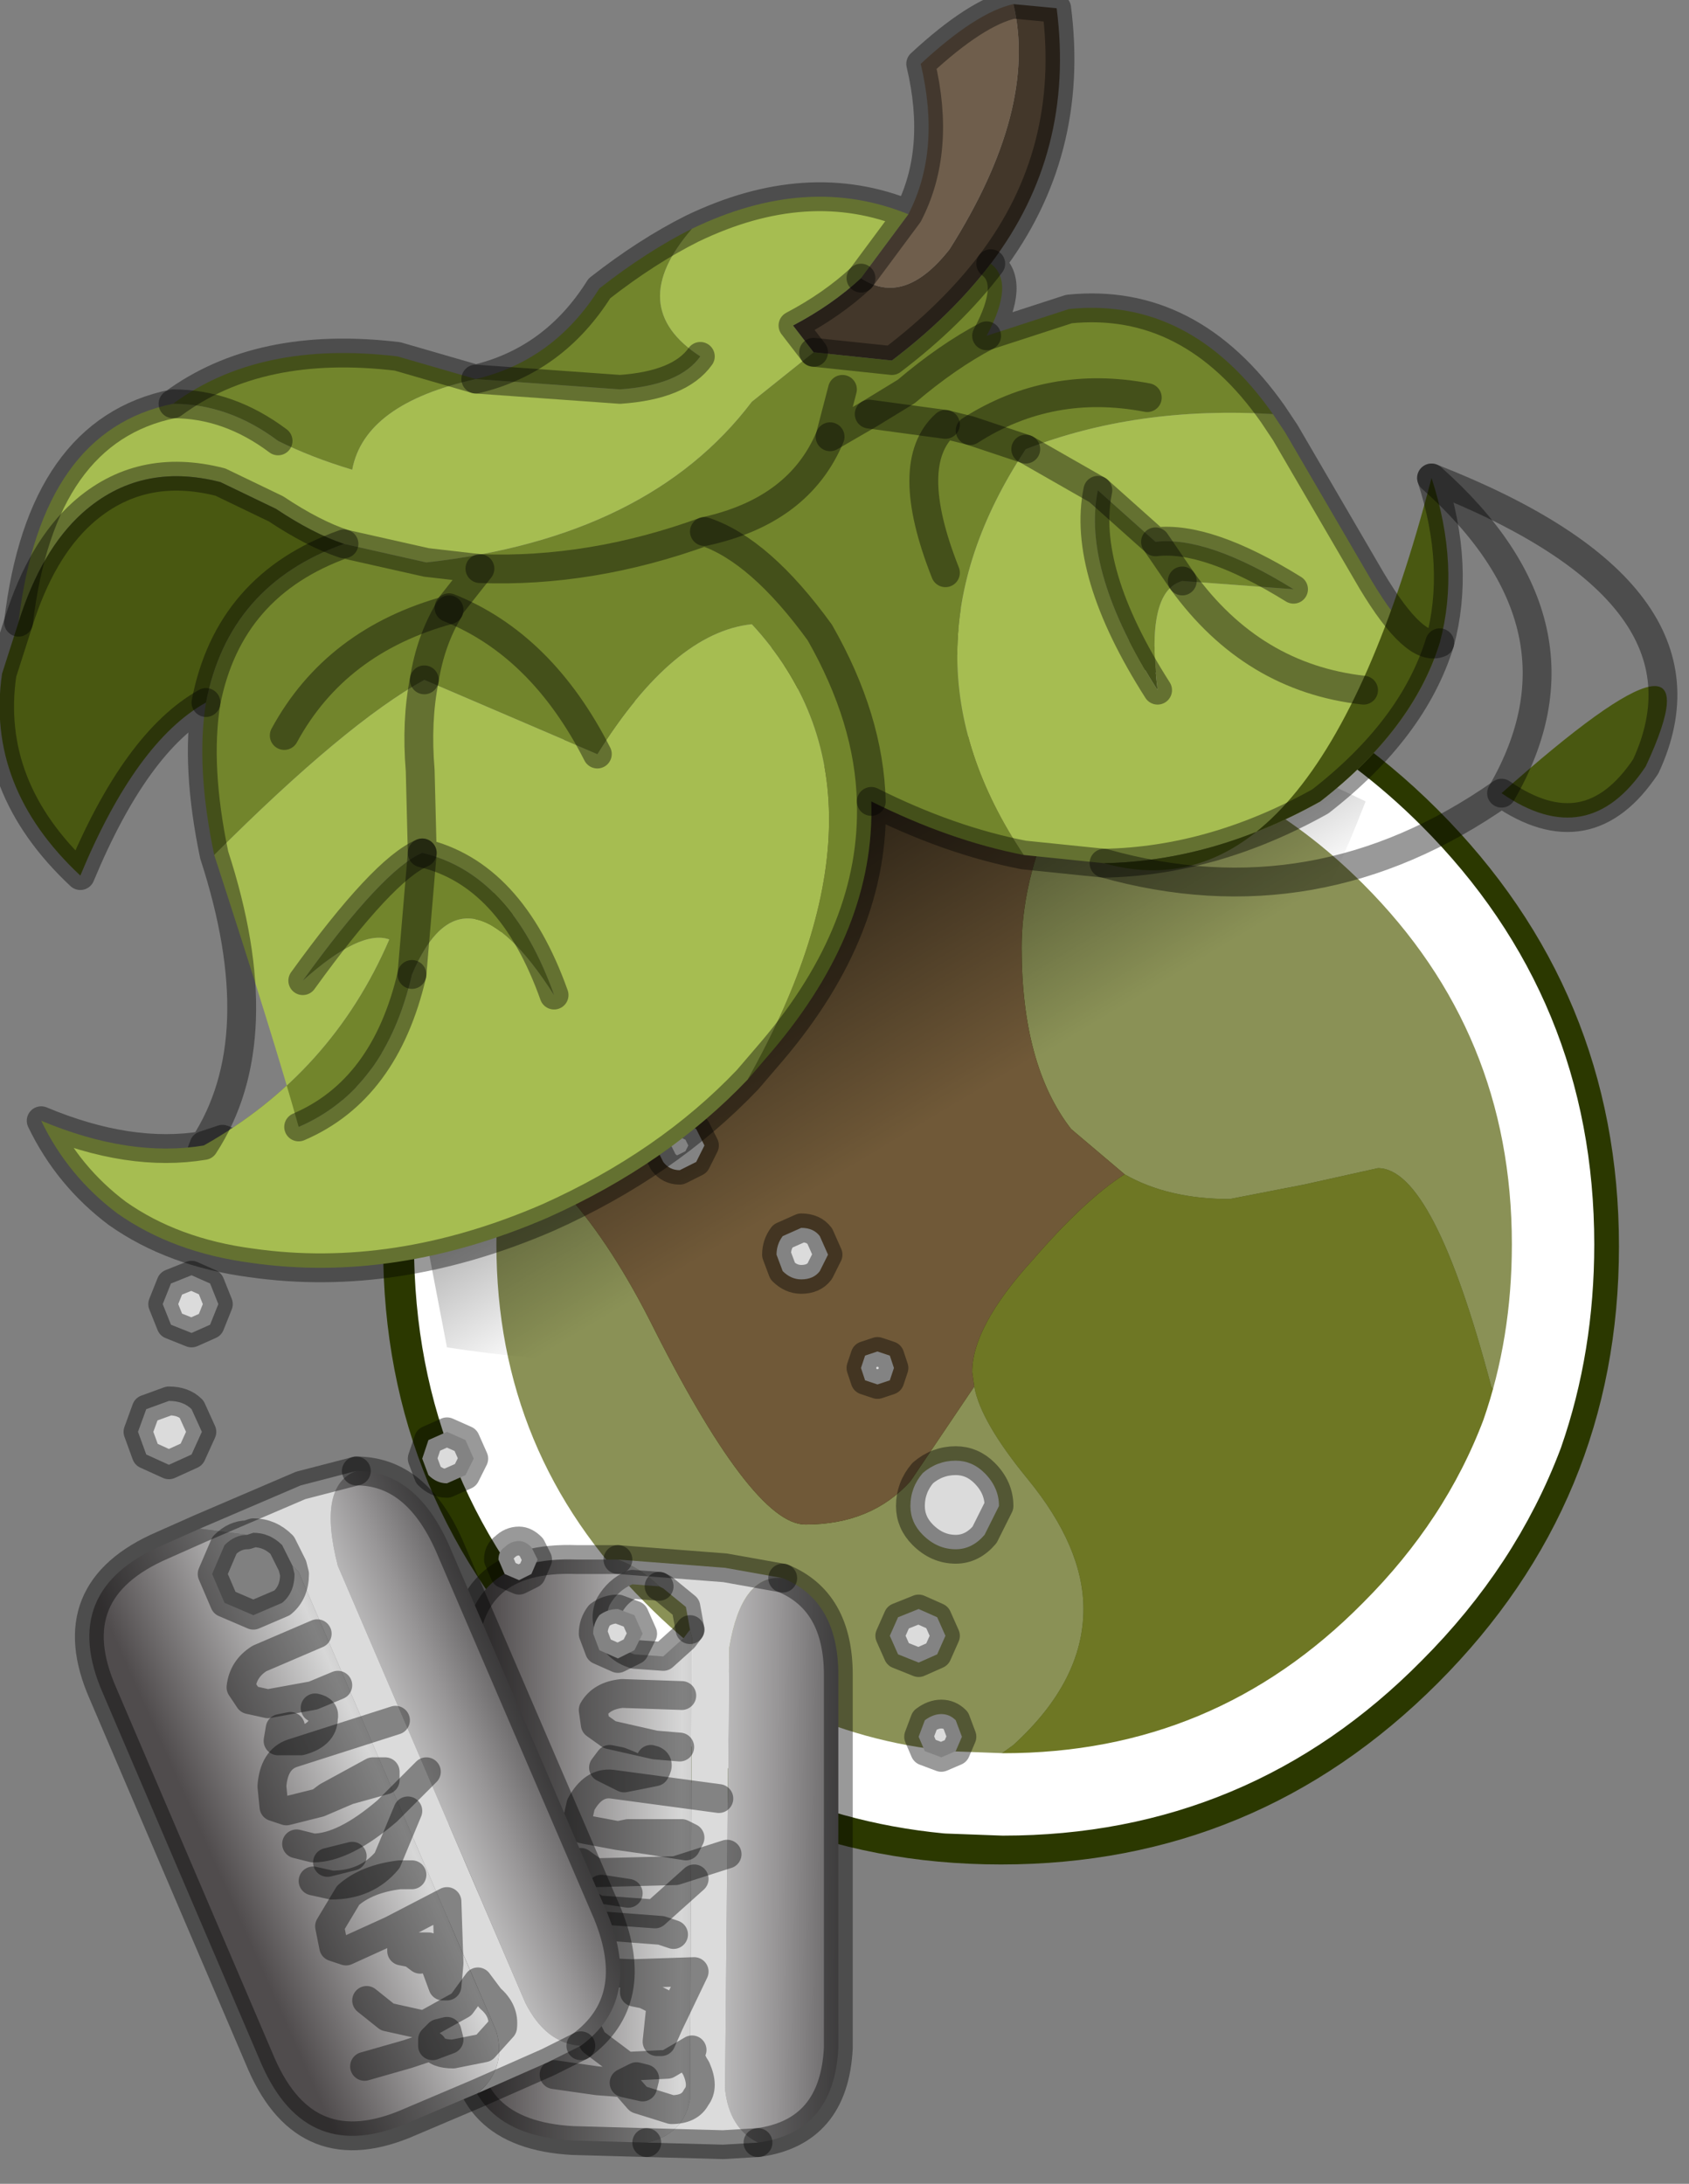 <?xml version="1.0" encoding="utf-8"?>
<svg version="1.1" id="Layer_1"
xmlns="http://www.w3.org/2000/svg"
xmlns:xlink="http://www.w3.org/1999/xlink"
width="41px" height="53px"
xml:space="preserve">
<rect width="100%" height="100%" fill="#808080" stroke="none"/>
<g id="PathID_521" transform="matrix(1, 0, 0, 1, 9.3, 15.25)">
<path style="fill:#2B3800;fill-opacity:1" d="M25.6 4.4Q30 8.8 30 15Q30 21.2 25.6 25.6Q21.2 30 15 30Q8.8 30 4.4 25.6Q0 21.2 0 15Q0 8.8 4.4 4.4Q8.8 0 15 0Q21.2 0 25.6 4.4" />
</g>
<g id="PathID_522" transform="matrix(1, 0, 0, 1, 9.3, 15.25)">
<path style="fill:#6E7724;fill-opacity:1" d="M15.3 27.1Q17 25.55 17 23.8Q17 22.3 15.65 20.65Q14.5 19.25 14.35 18.4L14.3 18.05Q14.3 16.95 15.75 15.35Q17.05 13.85 18 13.25Q19.05 13.85 20.55 13.85L22.35 13.5L24.15 13.1Q25.5 13.1 26.9 18.4L27.65 19.55Q26.65 22.2 24.5 24.35Q20.6 28.3 15.05 28.3L13.7 28.25L15.3 27.1" />
<path style="fill:#8A9156;fill-opacity:1" d="M6.45 16.75Q8.95 21.75 10.25 21.75Q11.85 21.75 12.8 20.7L14.35 18.4Q14.5 19.25 15.65 20.65Q17 22.3 17 23.8Q17 25.55 15.3 27.1L13.7 28.25Q9.05 27.8 5.65 24.35Q1.75 20.45 1.75 14.95Q1.75 13.4 2.05 12Q4.45 12.85 6.45 16.75M16.7 12.15Q15.5 10.6 15.5 7.75Q15.5 5.15 17.55 2.25L17.85 1.9Q21.6 2.6 24.5 5.5Q28.4 9.4 28.4 14.95Q28.4 17.4 27.65 19.55L26.9 18.4Q25.5 13.1 24.15 13.1L22.35 13.5L20.55 13.85Q19.05 13.85 18 13.25L16.7 12.15" />
<path style="fill:#705938;fill-opacity:1" d="M18 13.25Q17.05 13.85 15.75 15.35Q14.3 16.95 14.3 18.05L14.35 18.4L12.8 20.7Q11.85 21.75 10.25 21.75Q8.95 21.75 6.45 16.75Q4.45 12.85 2.05 12Q2.85 8.3 5.65 5.5Q9.55 1.6 15.05 1.6L17.85 1.9L17.55 2.25Q15.5 5.15 15.5 7.75Q15.5 10.6 16.7 12.15L18 13.25" />
<path style="fill:none;stroke-width:2;stroke-linecap:round;stroke-linejoin:round;stroke-miterlimit:3;stroke:#FFFFFF;stroke-opacity:1" d="M27.65 19.55Q26.65 22.2 24.5 24.35Q20.6 28.3 15.05 28.3L13.7 28.25Q9.05 27.8 5.65 24.35Q1.75 20.45 1.75 14.95Q1.75 13.4 2.05 12Q2.85 8.3 5.65 5.5Q9.55 1.6 15.05 1.6L17.85 1.9Q21.6 2.6 24.5 5.5Q28.4 9.4 28.4 14.95Q28.4 17.4 27.65 19.55z" />
</g>
<g id="PathID_523" transform="matrix(1, 0, 0, 1, 9.3, 15.25)">
<linearGradient
id="LinearGradID_353" gradientUnits="userSpaceOnUse" gradientTransform="matrix(0.007, 0, -6.10352e-005, 0.009, 8.25, 29.8)" spreadMethod ="pad" x1="-819.2" y1="0" x2="819.2" y2="0" >
<stop  offset="0" style="stop-color:#504C4D;stop-opacity:1" />
<stop  offset="0.412" style="stop-color:#D7D7D7;stop-opacity:1" />
<stop  offset="0.616" style="stop-color:#979596;stop-opacity:1" />
<stop  offset="0.898" style="stop-color:#302E2F;stop-opacity:1" />
</linearGradient>
<path style="fill:url(#LinearGradID_353) " d="M7.5 24.5L7.45 35.7Q7.3 36.55 6.4 36.75L4.6 36.7Q1.9 36.55 1.95 34.05L1.95 25Q2 22.5 4.7 22.6L5.7 22.6Q6.25 22.8 6.7 23.25L6.05 23.2Q5.7 23.35 5.5 23.7Q5.35 24.05 5.55 24.4Q5.65 24.75 6.1 24.9L6.8 24.95L7.3 24.5L7.45 24.3L7.5 24.5M8.3 35.45L8.4 24.75Q8.7 22.95 9.7 23.05Q11.05 23.6 11.05 25.4L11.05 34.45Q10.95 36.5 9.1 36.75Q8.4 36.4 8.3 35.45" />
<path style="fill:#DBDBDB;fill-opacity:1" d="M8.3 22.8L9.7 23.05Q8.7 22.95 8.4 24.75L8.3 35.45Q8.4 36.4 9.1 36.75L8.25 36.8L6.4 36.75Q7.3 36.55 7.45 35.7L7.5 24.5L7.45 24.3L7.35 23.75L6.8 23.3L6.7 23.25Q6.25 22.8 5.7 22.6L8.3 22.8" />
<path style="fill:none;stroke-width:0.7;stroke-linecap:round;stroke-linejoin:round;stroke-miterlimit:3;stroke:#000000;stroke-opacity:0.4" d="M7.45 24.3L7.3 24.5L6.8 24.95L6.1 24.9Q5.65 24.75 5.55 24.4Q5.35 24.05 5.5 23.7Q5.7 23.35 6.05 23.2L6.7 23.25" />
<path style="fill:none;stroke-width:0.7;stroke-linecap:round;stroke-linejoin:round;stroke-miterlimit:3;stroke:#000000;stroke-opacity:0.4" d="M5.7 22.6L4.7 22.6Q2 22.5 1.95 25L1.95 34.05Q1.9 36.55 4.6 36.7L6.4 36.75" />
<path style="fill:none;stroke-width:0.7;stroke-linecap:round;stroke-linejoin:round;stroke-miterlimit:3;stroke:#000000;stroke-opacity:0.4" d="M7.45 24.3L7.35 23.75L6.8 23.3L6.7 23.25" />
<path style="fill:none;stroke-width:0.7;stroke-linecap:round;stroke-linejoin:round;stroke-miterlimit:3;stroke:#000000;stroke-opacity:0.4" d="M9.7 23.05L8.3 22.8L5.7 22.6" />
<path style="fill:none;stroke-width:0.7;stroke-linecap:round;stroke-linejoin:round;stroke-miterlimit:3;stroke:#000000;stroke-opacity:0.4" d="M9.1 36.75Q10.95 36.5 11.05 34.45L11.05 25.4Q11.05 23.6 9.7 23.05" />
<path style="fill:none;stroke-width:0.7;stroke-linecap:round;stroke-linejoin:round;stroke-miterlimit:3;stroke:#000000;stroke-opacity:0.4" d="M9.1 36.75L8.25 36.8L6.4 36.75" />
</g>
<g id="PathID_524" transform="matrix(1, 0, 0, 1, 9.3, 15.25)">
<path style="fill:none;stroke-width:0.7;stroke-linecap:round;stroke-linejoin:round;stroke-miterlimit:3;stroke:#000000;stroke-opacity:0.4" d="M7.25 25.9L5.8 25.85Q5.3 25.9 5.1 26.25L5.15 26.6L5.5 26.85L6.6 27.1L7.2 27.15" />
<path style="fill:none;stroke-width:0.7;stroke-linecap:round;stroke-linejoin:round;stroke-miterlimit:3;stroke:#000000;stroke-opacity:0.4" d="M6.5 27.45Q6.75 27.5 6.6 27.75L5.85 27.9L5.35 27.65L5.5 27.45L5.75 27.5L6 27.6" />
<path style="fill:none;stroke-width:0.7;stroke-linecap:round;stroke-linejoin:round;stroke-miterlimit:3;stroke:#000000;stroke-opacity:0.4" d="M8.15 28.4L5.55 28.05Q5.1 28 4.8 28.55L4.7 29Q4.65 29.1 4.9 29.15L5.7 29.3L5.95 29.25L7.25 29.25L7.45 29.35L7.35 29.55L6.4 29.4L5.7 29.3" />
<path style="fill:none;stroke-width:0.7;stroke-linecap:round;stroke-linejoin:round;stroke-miterlimit:3;stroke:#000000;stroke-opacity:0.4" d="M4.8 29.95L5.15 30.2L7.1 30.15L8.35 29.75" />
<path style="fill:none;stroke-width:0.7;stroke-linecap:round;stroke-linejoin:round;stroke-miterlimit:3;stroke:#000000;stroke-opacity:0.4" d="M5.95 30.7L5.3 30.6" />
<path style="fill:none;stroke-width:0.7;stroke-linecap:round;stroke-linejoin:round;stroke-miterlimit:3;stroke:#000000;stroke-opacity:0.4" d="M7.05 31.7L6.75 31.6L5.45 31.5L4.75 31.95Q4.55 32.2 4.6 32.4L4.9 32.6L6.05 32.65L7.55 32.6L6.95 33.85L6.75 34.3L6.65 34.3L6.75 33.35L6.35 33.15L6.1 33.1L6.1 33.05L6.35 33.15" />
<path style="fill:none;stroke-width:0.7;stroke-linecap:round;stroke-linejoin:round;stroke-miterlimit:3;stroke:#000000;stroke-opacity:0.4" d="M7.55 30.35L6.6 31.2L5.2 31.1L4.8 30.85" />
<path style="fill:none;stroke-width:0.7;stroke-linecap:round;stroke-linejoin:round;stroke-miterlimit:3;stroke:#000000;stroke-opacity:0.4" d="M4.85 33.8L5.1 34.3L5.9 34.9L6.9 34.85L7.5 34.5Q7.4 34.65 7.6 34.95Q7.8 35.4 7.6 35.65Q7.45 35.95 7 35.95L6.2 35.7L5.85 35.3L5.2 35.25L4.15 35.1" />
<path style="fill:none;stroke-width:0.7;stroke-linecap:round;stroke-linejoin:round;stroke-miterlimit:3;stroke:#000000;stroke-opacity:0.4" d="M5.85 35.3L5.95 35.25L6.15 35.15L6.35 35.2L6.3 35.4L5.85 35.3z" />
</g>
<g id="PathID_525" transform="matrix(1, 0, 0, 1, 9.3, 15.25)">
<linearGradient
id="LinearGradID_354" gradientUnits="userSpaceOnUse" gradientTransform="matrix(0.002, 0.004, -0.01, 0.006, 12.3, 8.3)" spreadMethod ="pad" x1="-819.2" y1="0" x2="819.2" y2="0" >
<stop  offset="0" style="stop-color:#000000;stop-opacity:0.588" />
<stop  offset="1" style="stop-color:#000000;stop-opacity:0" />
</linearGradient>
<path style="fill:url(#LinearGradID_354) " d="M4.5 2.4L13.05 -0.95L23.85 4.2Q17.75 19.95 1.55 17.45L0.65 12.75L4.5 2.4" />
</g>
<g id="PathID_526" transform="matrix(1, 0, 0, 1, 9.3, 15.25)">
<linearGradient
id="LinearGradID_355" gradientUnits="userSpaceOnUse" gradientTransform="matrix(0.006, -0.003, 0.004, 0.009, 0.95, 27.8)" spreadMethod ="pad" x1="-819.2" y1="0" x2="819.2" y2="0" >
<stop  offset="0" style="stop-color:#504C4D;stop-opacity:1" />
<stop  offset="0.412" style="stop-color:#D7D7D7;stop-opacity:1" />
<stop  offset="0.616" style="stop-color:#979596;stop-opacity:1" />
<stop  offset="0.898" style="stop-color:#302E2F;stop-opacity:1" />
</linearGradient>
<path style="fill:url(#LinearGradID_355) " d="M3.45 33.35L-1.1 22.75Q-1.6 20.8 -0.65 20.45Q0.8 20.45 1.6 22.25L5.45 31.2Q6.3 33.3 4.8 34.4Q3.95 34.35 3.45 33.35M-3.85 22.25L-4.15 22.95L-3.85 23.65L-3.15 23.95L-2.45 23.65Q-2.15 23.4 -2.15 22.95L-2.2 22.75L-2.05 22.9L2.75 34.05Q3 34.95 2.3 35.55L0.65 36.25Q-1.85 37.35 -2.95 34.85L-6.8 25.85Q-7.9 23.35 -5.35 22.25L-4.45 21.85L-3.3 22Q-3.6 22 -3.85 22.25" />
<path style="fill:#DBDBDB;fill-opacity:1" d="M2.75 34.05L-2.05 22.9L-2.2 22.75L-2.45 22.25Q-2.75 21.95 -3.15 21.95L-3.3 22L-4.45 21.85L-2 20.8L-0.65 20.45Q-1.6 20.8 -1.1 22.75L3.45 33.35Q3.95 34.35 4.8 34.4L4 34.8L2.3 35.55Q3 34.95 2.75 34.05" />
<path style="fill:none;stroke-width:0.7;stroke-linecap:round;stroke-linejoin:round;stroke-miterlimit:3;stroke:#000000;stroke-opacity:0.4" d="M4.8 34.4Q6.3 33.3 5.45 31.2L1.6 22.25Q0.8 20.45 -0.65 20.45" />
<path style="fill:none;stroke-width:0.7;stroke-linecap:round;stroke-linejoin:round;stroke-miterlimit:3;stroke:#000000;stroke-opacity:0.4" d="M4.8 34.4L4 34.8L2.3 35.55L0.65 36.25Q-1.85 37.35 -2.95 34.85L-6.8 25.85Q-7.9 23.35 -5.35 22.25L-4.45 21.85L-2 20.8L-0.65 20.45" />
<path style="fill:none;stroke-width:0.7;stroke-linecap:round;stroke-linejoin:round;stroke-miterlimit:3;stroke:#000000;stroke-opacity:0.4" d="M-3.3 22L-3.15 21.95Q-2.75 21.95 -2.45 22.25L-2.2 22.75L-2.15 22.95Q-2.15 23.4 -2.45 23.65L-3.15 23.95L-3.85 23.65L-4.15 22.95L-3.85 22.25Q-3.6 22 -3.3 22z" />
</g>
<g id="PathID_527" transform="matrix(1, 0, 0, 1, 9.3, 15.25)">
<path style="fill:none;stroke-width:0.7;stroke-linecap:round;stroke-linejoin:round;stroke-miterlimit:3;stroke:#000000;stroke-opacity:0.4" d="M-2.1 29.5L-1.7 29.6Q-0.95 29.6 0.1 28.7L1.05 27.75" />
<path style="fill:none;stroke-width:0.7;stroke-linecap:round;stroke-linejoin:round;stroke-miterlimit:3;stroke:#000000;stroke-opacity:0.4" d="M0.6 28.7L0.1 29.9Q-0.4 30.5 -1.25 30.5L-1.7 30.4" />
<path style="fill:none;stroke-width:0.7;stroke-linecap:round;stroke-linejoin:round;stroke-miterlimit:3;stroke:#000000;stroke-opacity:0.4" d="M0.3 26.5L-2.2 27.3Q-2.65 27.45 -2.7 28.1L-2.65 28.6L-2.35 28.7L-1.55 28.5L-1.35 28.35L-0.25 27.75L0.05 27.75L0.05 27.95L-0.85 28.2L-1.55 28.5" />
<path style="fill:none;stroke-width:0.7;stroke-linecap:round;stroke-linejoin:round;stroke-miterlimit:3;stroke:#000000;stroke-opacity:0.4" d="M0.7 30.25L0.4 30.25Q-0.4 30.35 -0.85 30.75L-1.3 31.5L-1.2 32L-0.9 32.1L0.2 31.6L1.55 30.9L1.6 32.4L1.55 32.95L1.45 32.95L1.1 32L0.45 32L0.45 32.1L0.7 32.15L0.9 32.3" />
<path style="fill:none;stroke-width:0.7;stroke-linecap:round;stroke-linejoin:round;stroke-miterlimit:3;stroke:#000000;stroke-opacity:0.4" d="M-0.4 33.3L0.1 33.7L1 33.9L1.9 33.4L2.3 32.85L2.6 33.25Q2.95 33.55 2.9 33.95L2.45 34.45L1.7 34.6Q1.3 34.6 1.2 34.4L0.6 34.6L-0.45 34.9" />
<path style="fill:none;stroke-width:0.7;stroke-linecap:round;stroke-linejoin:round;stroke-miterlimit:3;stroke:#000000;stroke-opacity:0.4" d="M1.2 34.4L1.2 34.25L1.35 34.1L1.55 34.05L1.6 34.25L1.2 34.4z" />
<path style="fill:none;stroke-width:0.7;stroke-linecap:round;stroke-linejoin:round;stroke-miterlimit:3;stroke:#000000;stroke-opacity:0.4" d="M-1.65 26.2Q-1.4 26.25 -1.45 26.45Q-1.45 26.85 -2 27L-2.55 27L-2.5 26.7L-2.25 26.65" />
<path style="fill:none;stroke-width:0.7;stroke-linecap:round;stroke-linejoin:round;stroke-miterlimit:3;stroke:#000000;stroke-opacity:0.4" d="M-1.6 24.4L-3 25Q-3.4 25.25 -3.45 25.7L-3.25 26L-2.8 26.1L-1.7 25.9L-1.1 25.65" />
<path style="fill:none;stroke-width:0.7;stroke-linecap:round;stroke-linejoin:round;stroke-miterlimit:3;stroke:#000000;stroke-opacity:0.4" d="M-0.75 29.8L-1.35 29.95" />
</g>
<g id="PathID_528" transform="matrix(1, 0, 0, 1, 9.3, 15.25)">
<path style="fill:#DBDBDB;fill-opacity:1" d="M0.35 11.7L-0.05 11.85L-0.5 11.7L-0.7 11.25L-0.5 10.8Q-0.35 10.65 -0.05 10.65L0.35 10.8L0.55 11.25L0.35 11.7M3.25 10.8L3.1 10.4L3.25 10L3.65 9.85Q3.9 9.85 4 10L4.2 10.4L4 10.8L3.65 10.95L3.25 10.8M7.6 12.15L7.8 12.55L7.6 12.95L7.2 13.15Q6.95 13.15 6.8 12.95L6.6 12.55L6.8 12.15Q6.95 11.95 7.2 11.95L7.6 12.15M9.55 15.2Q9.55 14.95 9.7 14.75L10.15 14.55Q10.45 14.55 10.6 14.75L10.8 15.2L10.6 15.6Q10.45 15.8 10.15 15.8Q9.9 15.8 9.7 15.6L9.55 15.2M2 19.7L2.2 20.15L2 20.55L1.55 20.75Q1.3 20.75 1.1 20.55L0.95 20.15L1.1 19.7L1.55 19.5L2 19.7M2.8 22.6Q2.8 22.4 2.95 22.3Q3.1 22.15 3.3 22.15Q3.45 22.15 3.6 22.3L3.75 22.6L3.6 22.95L3.3 23.1L2.95 22.95L2.8 22.6M6.3 24.4L6.1 24.8L5.7 25L5.25 24.8L5.1 24.4Q5.1 24.15 5.25 23.95Q5.45 23.8 5.7 23.8L6.1 23.95L6.3 24.4M12 18.35L11.7 18.25L11.6 17.95L11.7 17.65L12 17.55L12.3 17.65L12.4 17.95L12.3 18.25L12 18.35M13.1 20.5Q13.45 20.2 13.9 20.2Q14.3 20.2 14.6 20.5Q14.95 20.85 14.95 21.3L14.6 22Q14.3 22.35 13.9 22.35Q13.45 22.35 13.1 22Q12.8 21.7 12.8 21.3Q12.8 20.85 13.1 20.5M12.5 24L13 23.8L13.45 24L13.65 24.45L13.45 24.9L13 25.1L12.5 24.9L12.3 24.45L12.5 24M13.55 27.4L13.15 27.25L13 26.9L13.15 26.5Q13.35 26.35 13.55 26.35Q13.75 26.35 13.9 26.5L14.05 26.9L13.9 27.25L13.55 27.4M-4.35 12.55L-3.9 12.4L-3.5 12.55L-3.35 12.95L-3.5 13.35L-3.9 13.55L-4.35 13.35L-4.5 12.95L-4.35 12.55M-4 16.4L-4.2 16.9L-4.65 17.1L-5.15 16.9L-5.35 16.4L-5.15 15.9L-4.65 15.7L-4.2 15.9L-4 16.4M-5.75 18.95L-5.2 18.75Q-4.85 18.75 -4.65 18.95L-4.4 19.5L-4.65 20.05L-5.2 20.3L-5.75 20.05L-5.95 19.5L-5.75 18.95" />
<path style="fill:none;stroke-width:0.7;stroke-linecap:round;stroke-linejoin:round;stroke-miterlimit:3;stroke:#000000;stroke-opacity:0.4" d="M0.35 11.7L-0.05 11.85L-0.5 11.7L-0.7 11.25L-0.5 10.8Q-0.35 10.65 -0.05 10.65L0.35 10.8L0.55 11.25L0.35 11.7z" />
<path style="fill:none;stroke-width:0.7;stroke-linecap:round;stroke-linejoin:round;stroke-miterlimit:3;stroke:#000000;stroke-opacity:0.4" d="M3.25 10.8L3.1 10.4L3.25 10L3.65 9.85Q3.9 9.85 4 10L4.2 10.4L4 10.8L3.65 10.95L3.25 10.8z" />
<path style="fill:none;stroke-width:0.7;stroke-linecap:round;stroke-linejoin:round;stroke-miterlimit:3;stroke:#000000;stroke-opacity:0.4" d="M7.6 12.15L7.8 12.55L7.6 12.95L7.2 13.15Q6.95 13.15 6.8 12.95L6.6 12.55L6.8 12.15Q6.95 11.95 7.2 11.95L7.6 12.15z" />
<path style="fill:none;stroke-width:0.7;stroke-linecap:round;stroke-linejoin:round;stroke-miterlimit:3;stroke:#000000;stroke-opacity:0.4" d="M9.55 15.2Q9.55 14.95 9.7 14.75L10.15 14.55Q10.45 14.55 10.6 14.75L10.8 15.2L10.6 15.6Q10.45 15.8 10.15 15.8Q9.9 15.8 9.7 15.6L9.55 15.2z" />
<path style="fill:none;stroke-width:0.7;stroke-linecap:round;stroke-linejoin:round;stroke-miterlimit:3;stroke:#000000;stroke-opacity:0.4" d="M2 19.7L2.2 20.15L2 20.55L1.55 20.75Q1.3 20.75 1.1 20.55L0.95 20.15L1.1 19.7L1.55 19.5L2 19.7z" />
<path style="fill:none;stroke-width:0.7;stroke-linecap:round;stroke-linejoin:round;stroke-miterlimit:3;stroke:#000000;stroke-opacity:0.4" d="M2.8 22.6Q2.8 22.4 2.95 22.3Q3.1 22.15 3.3 22.15Q3.45 22.15 3.6 22.3L3.75 22.6L3.6 22.95L3.3 23.1L2.95 22.95L2.8 22.6z" />
<path style="fill:none;stroke-width:0.7;stroke-linecap:round;stroke-linejoin:round;stroke-miterlimit:3;stroke:#000000;stroke-opacity:0.4" d="M6.3 24.4L6.1 24.8L5.7 25L5.25 24.8L5.1 24.4Q5.1 24.15 5.25 23.95Q5.45 23.8 5.7 23.8L6.1 23.95L6.3 24.4z" />
<path style="fill:none;stroke-width:0.7;stroke-linecap:round;stroke-linejoin:round;stroke-miterlimit:3;stroke:#000000;stroke-opacity:0.4" d="M12 18.35L11.7 18.25L11.6 17.95L11.7 17.65L12 17.55L12.3 17.65L12.4 17.95L12.3 18.25L12 18.35z" />
<path style="fill:none;stroke-width:0.7;stroke-linecap:round;stroke-linejoin:round;stroke-miterlimit:3;stroke:#000000;stroke-opacity:0.4" d="M13.1 20.5Q13.45 20.2 13.9 20.2Q14.3 20.2 14.6 20.5Q14.95 20.85 14.95 21.3L14.6 22Q14.3 22.35 13.9 22.35Q13.45 22.35 13.1 22Q12.8 21.7 12.8 21.3Q12.8 20.85 13.1 20.5z" />
<path style="fill:none;stroke-width:0.7;stroke-linecap:round;stroke-linejoin:round;stroke-miterlimit:3;stroke:#000000;stroke-opacity:0.4" d="M12.5 24L13 23.8L13.45 24L13.65 24.45L13.45 24.9L13 25.1L12.5 24.9L12.3 24.45L12.5 24z" />
<path style="fill:none;stroke-width:0.7;stroke-linecap:round;stroke-linejoin:round;stroke-miterlimit:3;stroke:#000000;stroke-opacity:0.4" d="M13.55 27.4L13.15 27.25L13 26.9L13.15 26.5Q13.35 26.35 13.55 26.35Q13.75 26.35 13.9 26.5L14.05 26.9L13.9 27.25L13.55 27.4z" />
<path style="fill:none;stroke-width:0.7;stroke-linecap:round;stroke-linejoin:round;stroke-miterlimit:3;stroke:#000000;stroke-opacity:0.4" d="M-4.35 12.55L-3.9 12.4L-3.5 12.55L-3.35 12.95L-3.5 13.35L-3.9 13.55L-4.35 13.35L-4.5 12.95L-4.35 12.55z" />
<path style="fill:none;stroke-width:0.7;stroke-linecap:round;stroke-linejoin:round;stroke-miterlimit:3;stroke:#000000;stroke-opacity:0.4" d="M-4 16.4L-4.2 16.9L-4.65 17.1L-5.15 16.9L-5.35 16.4L-5.15 15.9L-4.65 15.7L-4.2 15.9L-4 16.4z" />
<path style="fill:none;stroke-width:0.7;stroke-linecap:round;stroke-linejoin:round;stroke-miterlimit:3;stroke:#000000;stroke-opacity:0.4" d="M-5.75 18.95L-5.2 18.75Q-4.85 18.75 -4.65 18.95L-4.4 19.5L-4.65 20.05L-5.2 20.3L-5.75 20.05L-5.95 19.5L-5.75 18.95z" />
</g>
<g id="PathID_529" transform="matrix(1, 0, 0, 1, 9.3, 15.25)">
<path style="fill:#43372A;fill-opacity:1" d="M12.35 -6.5L10.45 -6.7L9.95 -7.35Q10.9 -7.85 11.6 -8.5Q12.65 -7.8 13.75 -9.2Q15.9 -12.6 15.3 -15.15L16.35 -15.05Q16.8 -11.55 14.75 -8.85Q13.8 -7.6 12.35 -6.5" />
<path style="fill:#6F5E4C;fill-opacity:1" d="M13.75 -9.2Q12.65 -7.8 11.6 -8.5L12.75 -10.05Q13.55 -11.6 13.05 -13.7Q14.4 -14.95 15.3 -15.15Q15.9 -12.6 13.75 -9.2" />
<path style="fill:#72852C;fill-opacity:1" d="M8.95 -0.1Q7.05 0.1 5.2 3.05Q3.85 0.4 1.6 -0.5Q3.85 0.4 5.2 3.05L1 1.25Q-0.9 2.3 -4.1 5.5Q-4.55 3.35 -4.3 1.8Q-3.75 -1.05 -0.95 -2.05L1.05 -1.6L2.35 -1.45L1.6 -0.5L1.6 -0.45Q-1.15 0.3 -2.4 2.6Q-1.15 0.3 1.6 -0.45L1.6 -0.5L2.35 -1.45L1.05 -1.6Q6.45 -2.2 8.95 -5.5L10.45 -6.7L12.35 -6.5Q13.8 -7.6 14.75 -8.85Q15.35 -8.4 14.65 -7.1L16.65 -7.75Q19.6 -8.05 21.6 -5.2Q18.3 -5.4 15.6 -4.35Q12.3 0.65 15.55 5.5Q13.75 5.15 11.85 4.2Q11.95 7.3 9.45 10.25L8.85 10.95Q12.75 4 8.95 -0.1M5.75 -5.8L2.25 -6.05Q-0.45 -5.45 -0.75 -3.85Q-1.75 -4.15 -2.55 -4.55Q-3.75 -5.45 -5.1 -5.45Q-3 -7 0.35 -6.6L2.25 -6.05Q4.15 -6.5 5.25 -8.25Q6.4 -9.15 7.5 -9.7Q5.85 -7.8 7.7 -6.6Q7.2 -5.9 5.75 -5.8M2.35 -1.45Q5.05 -1.35 7.8 -2.35Q9.15 -1.9 10.6 0.1Q11.8 2.2 11.85 4.2Q11.8 2.2 10.6 0.1Q9.15 -1.9 7.8 -2.35Q5.05 -1.35 2.35 -1.45M13.65 -1.35Q12.6 -4 13.65 -4.95L14.25 -4.8L15.6 -4.35L14.25 -4.8L13.65 -4.95Q12.6 -4 13.65 -1.35M14.65 -7.1Q13.7 -6.6 12.7 -5.75L11.8 -5.2L10.85 -4.65L11.15 -5.8L10.85 -4.65L11.8 -5.2L12.7 -5.75Q13.7 -6.6 14.65 -7.1M13.65 -4.95L11.8 -5.2L13.65 -4.95M18.75 -2.1L19.4 -1.15Q18.5 -0.9 18.8 1.5Q16.95 -1.4 17.35 -3.35L18.75 -2.1Q20 -2.25 22.1 -0.95L19.4 -1.15L18.75 -2.1M18.55 -5.6Q16.2 -6.05 14.25 -4.8Q16.2 -6.05 18.55 -5.6M7.8 -2.35Q10.1 -2.85 10.85 -4.65Q10.1 -2.85 7.8 -2.35M-2.05 12.1L-4.35 12.55Q-1.25 10.8 0.15 7.55Q-0.55 7.3 -1.95 8.55Q0 5.85 0.95 5.45L0.7 8.4Q0.05 11.2 -2.05 12.1M4.15 8.9Q1.95 5.45 0.7 8.4L0.95 5.45Q3.1 5.95 4.15 8.9M1.6 -0.45Q1.15 0.3 1 1.25Q1.15 0.3 1.6 -0.45" />
<path style="fill:#A6BD51;fill-opacity:1" d="M22.75 4.2Q20.15 5.65 17.5 5.7L15.55 5.5Q12.3 0.65 15.6 -4.35Q18.3 -5.4 21.6 -5.2L21.9 -4.75L24 -1.15Q25.05 0.6 25.65 0.35Q25 2.45 22.75 4.2M8.85 10.95Q6.9 13 4 14.3Q0.3 15.9 -3.2 15.4Q-5.1 15.15 -6.45 14.2Q-7.65 13.3 -8.3 11.95Q-6.15 12.85 -4.35 12.55L-2.05 12.1Q-2.65 9.95 -4.1 5.5Q-0.9 2.3 1 1.25L5.2 3.05Q7.05 0.1 8.95 -0.1Q12.75 4 8.85 10.95M2.25 -6.05L5.75 -5.8Q7.2 -5.9 7.7 -6.6Q5.85 -7.8 7.5 -9.7Q10.3 -11.05 12.75 -10.05L11.6 -8.5Q10.9 -7.85 9.95 -7.35L10.45 -6.7L8.95 -5.5Q6.45 -2.2 1.05 -1.6L-0.95 -2.05Q-1.7 -2.3 -2.6 -2.9L-3.95 -3.55Q-5.9 -4.05 -7.3 -2.8Q-8.3 -1.9 -8.85 -0.15Q-8.3 -4.8 -5.1 -5.45Q-3.75 -5.45 -2.55 -4.55Q-1.75 -4.15 -0.75 -3.85Q-0.45 -5.45 2.25 -6.05M19.4 -1.15Q21.1 1.2 23.8 1.5Q21.1 1.2 19.4 -1.15L22.1 -0.95Q20 -2.25 18.75 -2.1L17.35 -3.35L15.6 -4.35L17.35 -3.35Q16.95 -1.4 18.8 1.5Q18.5 -0.9 19.4 -1.15M-2.05 12.1Q0.05 11.2 0.7 8.4Q1.95 5.45 4.15 8.9Q3.1 5.95 0.95 5.45L0.9 3.45Q0.8 2.25 1 1.25Q0.8 2.25 0.9 3.45L0.95 5.45Q0 5.85 -1.95 8.55Q-0.55 7.3 0.15 7.55Q-1.25 10.8 -4.35 12.55" />
<path style="fill:#495811;fill-opacity:1" d="M25.65 0.35Q26.15 -1.5 25.45 -3.65Q29.5 -0.05 27.15 4Q32.6 -0.85 30.65 3.35Q29.25 5.45 27.15 4Q29.5 -0.05 25.45 -3.65Q22.65 7.15 17.5 5.7Q20.15 5.65 22.75 4.2Q25 2.45 25.65 0.35M-7.3 -2.8Q-5.9 -4.05 -3.95 -3.55L-2.6 -2.9Q-1.7 -2.3 -0.95 -2.05Q-3.75 -1.05 -4.3 1.8Q-6 2.75 -7.35 6Q-9.65 3.85 -9.25 1.1L-8.85 -0.15Q-8.3 -1.9 -7.3 -2.8" />
<path style="fill:none;stroke-width:0.7;stroke-linecap:round;stroke-linejoin:round;stroke-miterlimit:3;stroke:#000000;stroke-opacity:0.4" d="M12.75 -10.05Q13.55 -11.6 13.05 -13.7Q14.4 -14.95 15.3 -15.15L16.35 -15.05Q16.8 -11.55 14.75 -8.85Q15.35 -8.4 14.65 -7.1L16.65 -7.75Q19.6 -8.05 21.6 -5.2L21.9 -4.75L24 -1.15Q25.05 0.6 25.65 0.35Q26.15 -1.5 25.45 -3.65Q32.6 -0.85 30.65 3.35Q29.25 5.45 27.15 4Q22.65 7.15 17.5 5.7L15.55 5.5Q13.75 5.15 11.85 4.2Q11.95 7.3 9.45 10.25L8.85 10.95Q6.9 13 4 14.3Q0.3 15.9 -3.2 15.4Q-5.1 15.15 -6.45 14.2Q-7.65 13.3 -8.3 11.95Q-6.15 12.85 -4.35 12.55Q-2.65 9.95 -4.1 5.5Q-4.55 3.35 -4.3 1.8Q-6 2.75 -7.35 6Q-9.65 3.85 -9.25 1.1L-8.85 -0.15Q-8.3 -4.8 -5.1 -5.45Q-3 -7 0.35 -6.6L2.25 -6.05Q4.15 -6.5 5.25 -8.25Q6.4 -9.15 7.5 -9.7Q10.3 -11.05 12.75 -10.05L11.6 -8.5" />
<path style="fill:none;stroke-width:0.7;stroke-linecap:round;stroke-linejoin:round;stroke-miterlimit:3;stroke:#000000;stroke-opacity:0.4" d="M-2.4 2.6Q-1.15 0.3 1.6 -0.45L1.6 -0.5L2.35 -1.45L1.05 -1.6L-0.95 -2.05Q-3.75 -1.05 -4.3 1.8" />
<path style="fill:none;stroke-width:0.7;stroke-linecap:round;stroke-linejoin:round;stroke-miterlimit:3;stroke:#000000;stroke-opacity:0.4" d="M2.25 -6.05L5.75 -5.8Q7.2 -5.9 7.7 -6.6" />
<path style="fill:none;stroke-width:0.7;stroke-linecap:round;stroke-linejoin:round;stroke-miterlimit:3;stroke:#000000;stroke-opacity:0.4" d="M10.45 -6.7L9.95 -7.35Q10.9 -7.85 11.6 -8.5" />
<path style="fill:none;stroke-width:0.7;stroke-linecap:round;stroke-linejoin:round;stroke-miterlimit:3;stroke:#000000;stroke-opacity:0.4" d="M11.85 4.2Q11.8 2.2 10.6 0.1Q9.15 -1.9 7.8 -2.35Q5.05 -1.35 2.35 -1.45" />
<path style="fill:none;stroke-width:0.7;stroke-linecap:round;stroke-linejoin:round;stroke-miterlimit:3;stroke:#000000;stroke-opacity:0.4" d="M10.45 -6.7L12.35 -6.5Q13.8 -7.6 14.75 -8.85" />
<path style="fill:none;stroke-width:0.7;stroke-linecap:round;stroke-linejoin:round;stroke-miterlimit:3;stroke:#000000;stroke-opacity:0.4" d="M15.6 -4.35L14.25 -4.8L13.65 -4.95Q12.6 -4 13.65 -1.35" />
<path style="fill:none;stroke-width:0.7;stroke-linecap:round;stroke-linejoin:round;stroke-miterlimit:3;stroke:#000000;stroke-opacity:0.4" d="M11.15 -5.8L10.85 -4.65L11.8 -5.2L12.7 -5.75Q13.7 -6.6 14.65 -7.1" />
<path style="fill:none;stroke-width:0.7;stroke-linecap:round;stroke-linejoin:round;stroke-miterlimit:3;stroke:#000000;stroke-opacity:0.4" d="M11.8 -5.2L13.65 -4.95" />
<path style="fill:none;stroke-width:0.7;stroke-linecap:round;stroke-linejoin:round;stroke-miterlimit:3;stroke:#000000;stroke-opacity:0.4" d="M15.6 -4.35L17.35 -3.35L18.75 -2.1Q20 -2.25 22.1 -0.95" />
<path style="fill:none;stroke-width:0.7;stroke-linecap:round;stroke-linejoin:round;stroke-miterlimit:3;stroke:#000000;stroke-opacity:0.4" d="M19.4 -1.15Q21.1 1.2 23.8 1.5" />
<path style="fill:none;stroke-width:0.7;stroke-linecap:round;stroke-linejoin:round;stroke-miterlimit:3;stroke:#000000;stroke-opacity:0.4" d="M19.4 -1.15L18.75 -2.1" />
<path style="fill:none;stroke-width:0.7;stroke-linecap:round;stroke-linejoin:round;stroke-miterlimit:3;stroke:#000000;stroke-opacity:0.4" d="M14.25 -4.8Q16.2 -6.05 18.55 -5.6" />
<path style="fill:none;stroke-width:0.7;stroke-linecap:round;stroke-linejoin:round;stroke-miterlimit:3;stroke:#000000;stroke-opacity:0.4" d="M10.85 -4.65Q10.1 -2.85 7.8 -2.35" />
<path style="fill:none;stroke-width:0.7;stroke-linecap:round;stroke-linejoin:round;stroke-miterlimit:3;stroke:#000000;stroke-opacity:0.4" d="M17.5 5.7Q20.15 5.65 22.75 4.2Q25 2.45 25.65 0.35" />
<path style="fill:none;stroke-width:0.7;stroke-linecap:round;stroke-linejoin:round;stroke-miterlimit:3;stroke:#000000;stroke-opacity:0.4" d="M0.95 5.45L0.7 8.4" />
<path style="fill:none;stroke-width:0.7;stroke-linecap:round;stroke-linejoin:round;stroke-miterlimit:3;stroke:#000000;stroke-opacity:0.4" d="M4.15 8.9Q3.1 5.95 0.95 5.45L0.9 3.45Q0.8 2.25 1 1.25" />
<path style="fill:none;stroke-width:0.7;stroke-linecap:round;stroke-linejoin:round;stroke-miterlimit:3;stroke:#000000;stroke-opacity:0.4" d="M5.2 3.05Q3.85 0.4 1.6 -0.5" />
<path style="fill:none;stroke-width:0.7;stroke-linecap:round;stroke-linejoin:round;stroke-miterlimit:3;stroke:#000000;stroke-opacity:0.4" d="M27.15 4Q29.5 -0.05 25.45 -3.65" />
<path style="fill:none;stroke-width:0.7;stroke-linecap:round;stroke-linejoin:round;stroke-miterlimit:3;stroke:#000000;stroke-opacity:0.4" d="M17.35 -3.35Q16.95 -1.4 18.8 1.5" />
<path style="fill:none;stroke-width:0.7;stroke-linecap:round;stroke-linejoin:round;stroke-miterlimit:3;stroke:#000000;stroke-opacity:0.4" d="M1 1.25Q1.15 0.3 1.6 -0.45" />
<path style="fill:none;stroke-width:0.7;stroke-linecap:round;stroke-linejoin:round;stroke-miterlimit:3;stroke:#000000;stroke-opacity:0.4" d="M-5.1 -5.45Q-3.75 -5.45 -2.55 -4.55" />
<path style="fill:none;stroke-width:0.7;stroke-linecap:round;stroke-linejoin:round;stroke-miterlimit:3;stroke:#000000;stroke-opacity:0.4" d="M-0.95 -2.05Q-1.7 -2.3 -2.6 -2.9L-3.95 -3.55Q-5.9 -4.05 -7.3 -2.8Q-8.3 -1.9 -8.85 -0.15" />
<path style="fill:none;stroke-width:0.7;stroke-linecap:round;stroke-linejoin:round;stroke-miterlimit:3;stroke:#000000;stroke-opacity:0.4" d="M-1.95 8.55Q0 5.85 0.95 5.45" />
<path style="fill:none;stroke-width:0.7;stroke-linecap:round;stroke-linejoin:round;stroke-miterlimit:3;stroke:#000000;stroke-opacity:0.4" d="M0.7 8.4Q0.05 11.2 -2.05 12.1" />
</g>
</svg>
